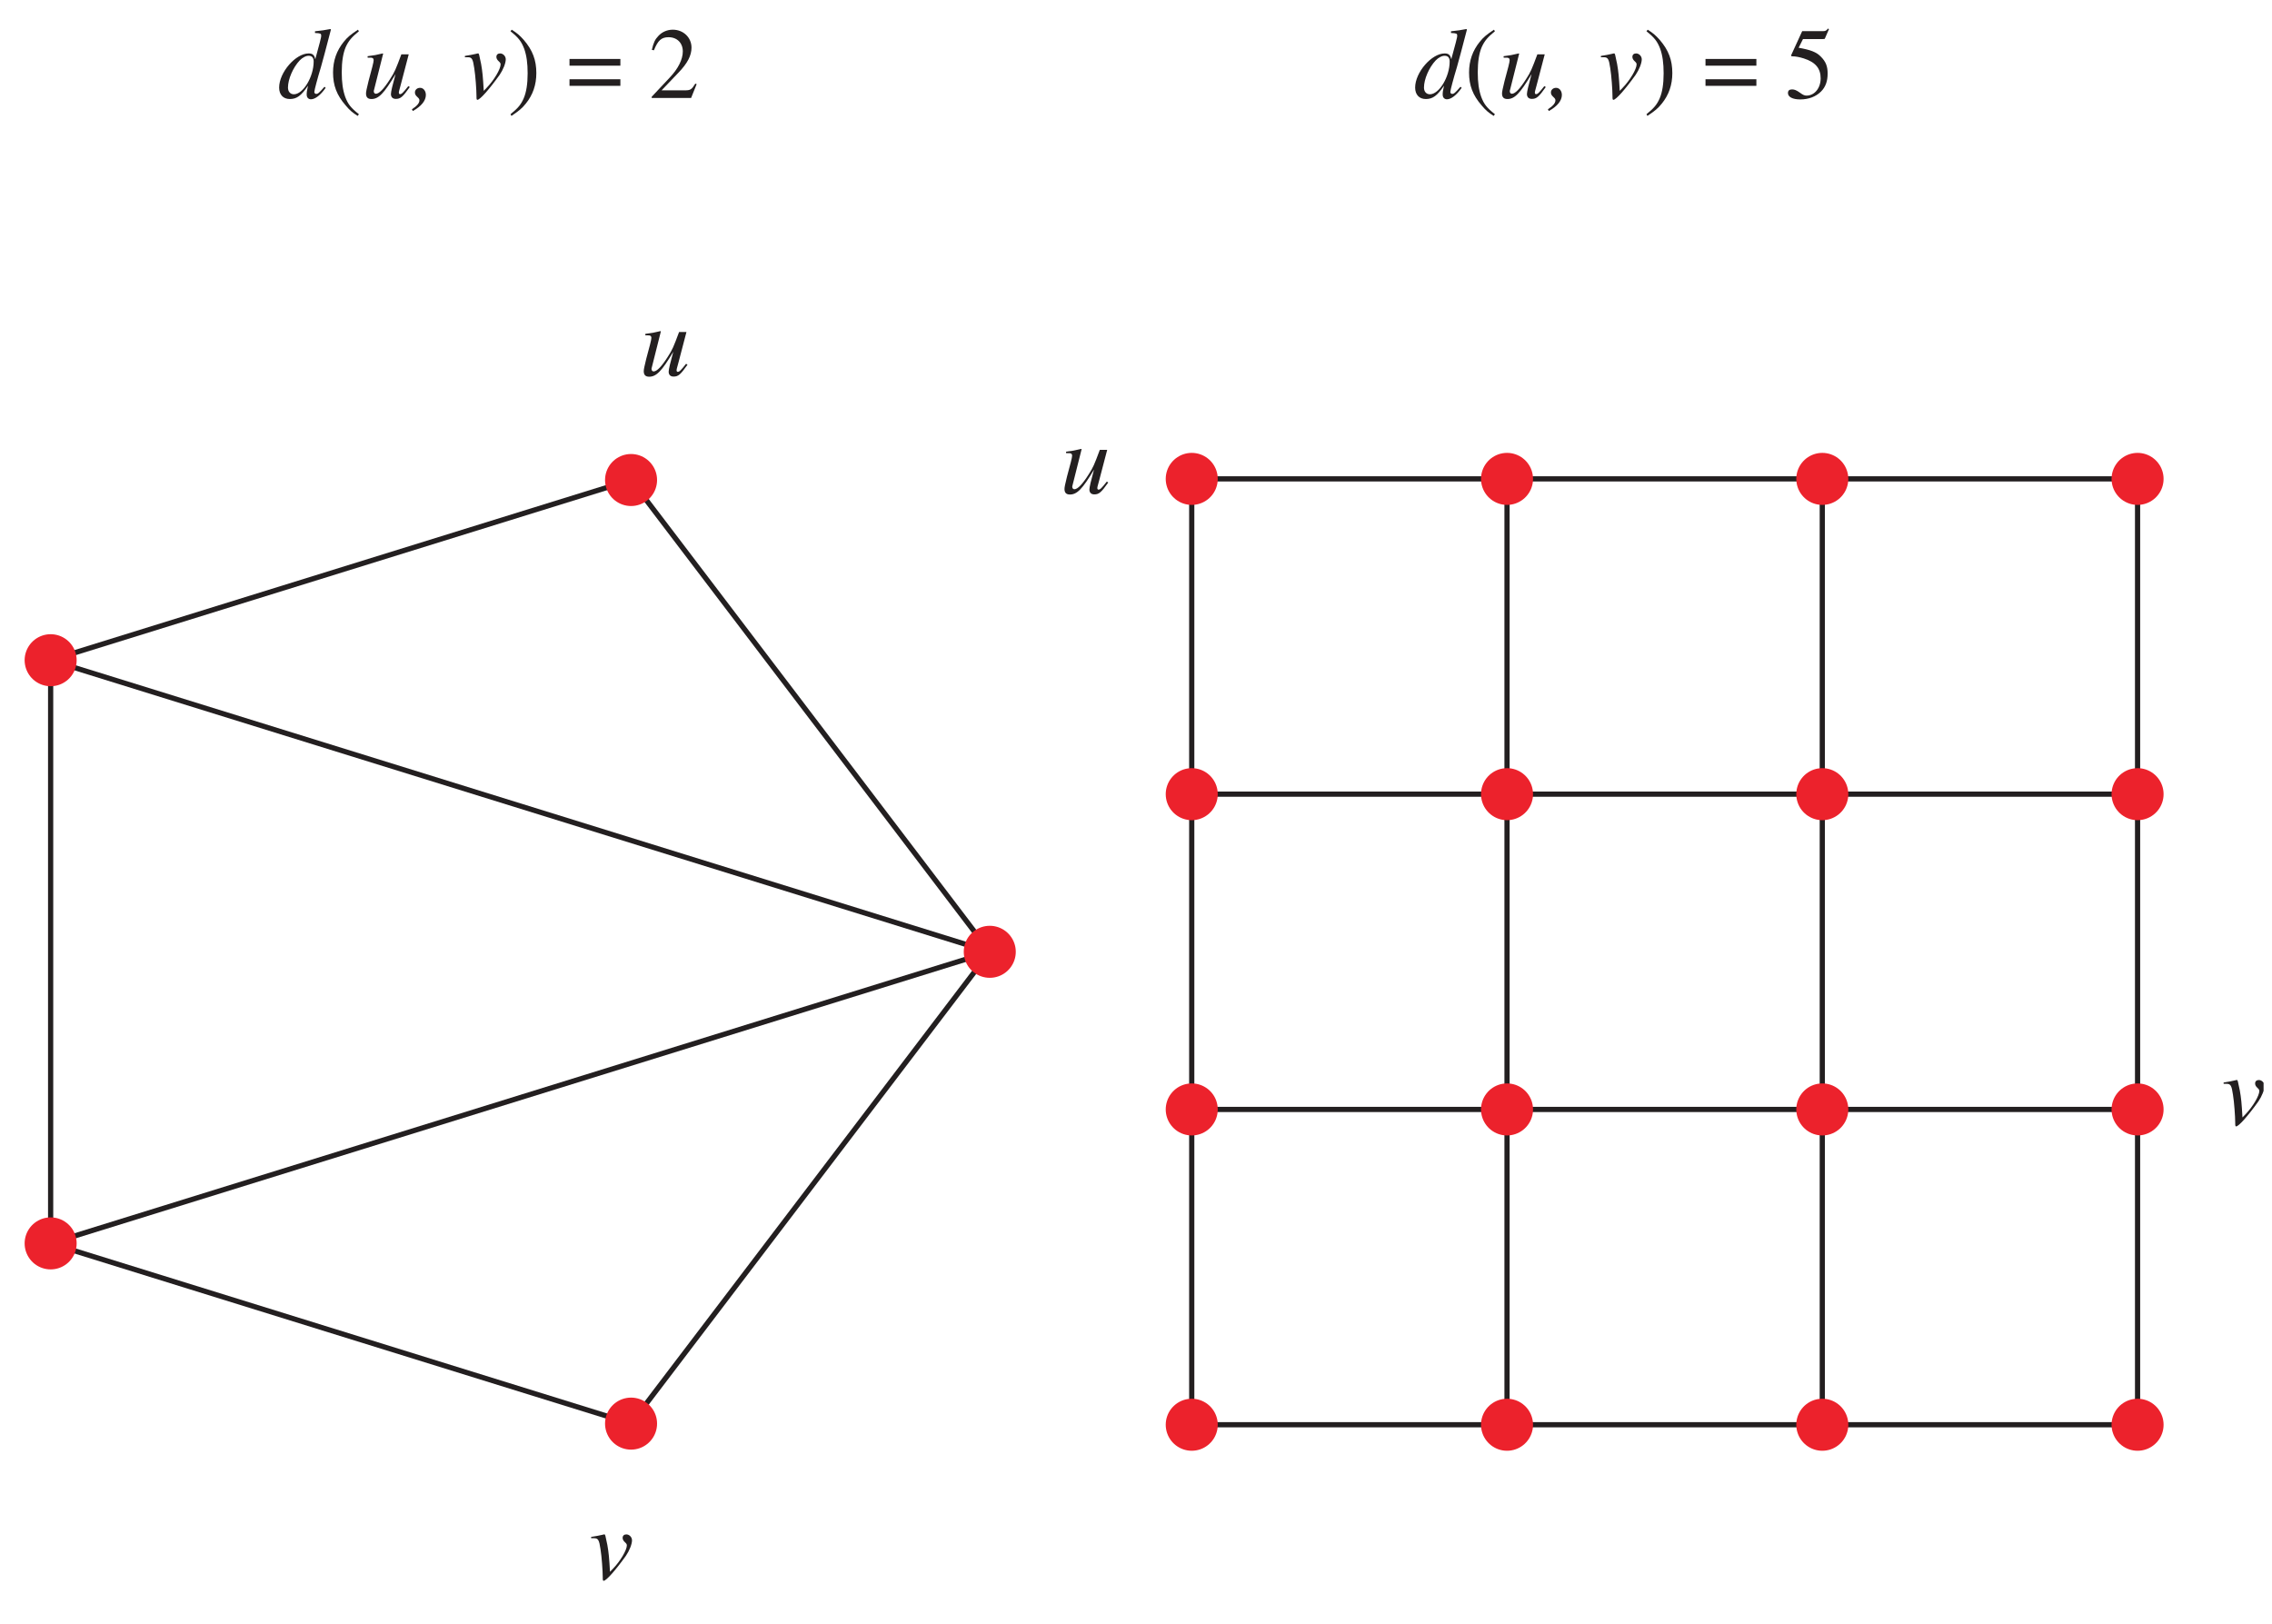 <?xml version="1.0" encoding="UTF-8"?>
<svg xmlns="http://www.w3.org/2000/svg" xmlns:xlink="http://www.w3.org/1999/xlink" width="269.33" height="192.57" viewBox="0 0 269.33 192.57">
<defs>
<g>
<g id="glyph-0-0">
</g>
<g id="glyph-0-1">
<path d="M 5.547 -1.328 C 4.891 -0.578 4.766 -0.484 4.562 -0.484 C 4.438 -0.484 4.344 -0.578 4.344 -0.719 C 4.344 -0.906 4.719 -2.328 5.125 -3.656 C 5.391 -4.625 5.641 -5.5 6.312 -8.109 L 6.25 -8.172 C 5.625 -8.047 5.188 -7.984 4.422 -7.906 L 4.422 -7.703 C 5.078 -7.672 5.156 -7.641 5.156 -7.391 C 5.156 -7.219 5.141 -7.188 4.984 -6.547 L 4.453 -4.578 C 4.359 -5.094 4.141 -5.281 3.672 -5.281 C 2.125 -5.281 0.172 -3.031 0.172 -1.234 C 0.172 -0.391 0.656 0.125 1.438 0.125 C 2.25 0.125 2.781 -0.25 3.594 -1.453 C 3.453 -0.844 3.438 -0.656 3.438 -0.391 C 3.438 -0.062 3.641 0.156 3.938 0.156 C 4.438 0.156 5.078 -0.328 5.688 -1.203 Z M 3.719 -5 C 4.078 -4.984 4.266 -4.75 4.266 -4.328 C 4.266 -2.5 3.016 -0.438 1.922 -0.438 C 1.5 -0.438 1.219 -0.75 1.219 -1.234 C 1.219 -2.219 1.812 -3.609 2.609 -4.453 C 2.938 -4.797 3.391 -5.031 3.719 -5 Z M 3.719 -5 "/>
</g>
<g id="glyph-0-2">
<path d="M 5.516 -1.406 C 4.891 -0.609 4.719 -0.453 4.531 -0.453 C 4.438 -0.453 4.391 -0.531 4.391 -0.656 C 4.391 -0.734 4.391 -0.734 4.625 -1.594 L 5.562 -5.172 L 4.688 -5.172 C 4.031 -3.406 3.906 -3.094 3.359 -2.25 C 2.641 -1.109 2.062 -0.5 1.672 -0.5 C 1.516 -0.5 1.422 -0.625 1.422 -0.797 C 1.422 -0.844 1.422 -0.875 1.438 -0.906 L 2.531 -5.25 L 2.484 -5.281 C 1.797 -5.109 1.359 -5.031 0.688 -4.953 L 0.688 -4.781 C 1.172 -4.781 1.172 -4.781 1.297 -4.719 C 1.359 -4.688 1.406 -4.578 1.406 -4.5 C 1.406 -4.391 1.359 -4.109 1.25 -3.703 L 0.797 -2 C 0.578 -1.109 0.5 -0.734 0.5 -0.531 C 0.5 -0.078 0.719 0.125 1.141 0.125 C 1.984 0.125 2.625 -0.516 4 -2.828 C 3.641 -1.531 3.453 -0.734 3.453 -0.469 C 3.453 -0.094 3.672 0.109 4.031 0.109 C 4.594 0.109 4.859 -0.125 5.688 -1.297 Z M 5.516 -1.406 "/>
</g>
<g id="glyph-0-3">
<path d="M 0.062 1.547 C 1.078 0.984 1.609 0.312 1.609 -0.359 C 1.609 -0.844 1.312 -1.203 0.922 -1.203 C 0.578 -1.203 0.312 -0.969 0.312 -0.656 C 0.312 -0.438 0.391 -0.312 0.609 -0.109 C 0.797 0.062 0.844 0.156 0.844 0.281 C 0.844 0.594 0.594 0.922 -0.047 1.344 Z M 0.062 1.547 "/>
</g>
<g id="glyph-0-4">
</g>
<g id="glyph-0-5">
<path d="M 0.25 -4.828 C 0.391 -4.828 0.484 -4.828 0.609 -4.828 C 1.078 -4.828 1.203 -4.625 1.359 -3.531 C 1.5 -2.688 1.625 -0.938 1.625 -0.203 C 1.625 0.141 1.641 0.219 1.734 0.219 C 2.031 0.219 3.125 -1 4.375 -2.75 C 4.781 -3.344 5.094 -4.125 5.094 -4.578 C 5.094 -4.953 4.781 -5.281 4.422 -5.281 C 4.156 -5.281 3.984 -5.125 3.984 -4.875 C 3.984 -4.688 4.062 -4.531 4.266 -4.344 C 4.422 -4.203 4.484 -4.109 4.484 -3.984 C 4.484 -3.422 3.703 -2.109 2.844 -1.219 L 2.484 -0.844 C 2.391 -2.531 2.328 -3.141 2.172 -4.031 C 1.922 -5.25 1.922 -5.281 1.812 -5.281 C 1.766 -5.281 1.672 -5.266 1.578 -5.234 C 1.391 -5.188 0.641 -5.031 0.25 -4.984 Z M 0.25 -4.828 "/>
</g>
<g id="glyph-1-0">
</g>
<g id="glyph-1-1">
<path d="M 3.531 -8.094 C 2.641 -7.5 2.281 -7.203 1.844 -6.656 C 1 -5.609 0.578 -4.422 0.578 -3.016 C 0.578 -1.484 1.016 -0.328 2.078 0.891 C 2.562 1.469 2.875 1.734 3.5 2.125 L 3.641 1.922 C 2.688 1.172 2.344 0.734 2.016 -0.141 C 1.734 -0.953 1.609 -1.844 1.609 -3.047 C 1.609 -4.312 1.766 -5.297 2.078 -6.031 C 2.422 -6.781 2.781 -7.203 3.641 -7.906 Z M 3.531 -8.094 "/>
</g>
<g id="glyph-1-2">
<path d="M 0.453 2.125 C 1.344 1.531 1.703 1.234 2.141 0.688 C 3 -0.359 3.406 -1.562 3.406 -2.953 C 3.406 -4.484 2.969 -5.656 1.922 -6.875 C 1.422 -7.438 1.109 -7.703 0.484 -8.094 L 0.344 -7.906 C 1.297 -7.141 1.625 -6.719 1.969 -5.828 C 2.25 -5.031 2.375 -4.125 2.375 -2.922 C 2.375 -1.656 2.219 -0.688 1.906 0.047 C 1.578 0.797 1.203 1.234 0.344 1.922 Z M 0.453 2.125 "/>
</g>
<g id="glyph-1-3">
</g>
<g id="glyph-1-4">
<path d="M 6.391 -4.625 L 0.359 -4.625 L 0.359 -3.828 L 6.391 -3.828 Z M 6.391 -2.219 L 0.359 -2.219 L 0.359 -1.438 L 6.391 -1.438 Z M 6.391 -2.219 "/>
</g>
<g id="glyph-1-5">
<path d="M 5.688 -1.641 L 5.531 -1.703 C 5.094 -1 4.953 -0.922 4.391 -0.906 L 1.531 -0.906 L 3.547 -3.016 C 4.609 -4.125 5.078 -5.031 5.078 -5.969 C 5.078 -7.172 4.109 -8.094 2.859 -8.094 C 2.203 -8.094 1.578 -7.828 1.141 -7.344 C 0.75 -6.938 0.578 -6.562 0.375 -5.703 L 0.625 -5.656 C 1.094 -6.828 1.516 -7.203 2.359 -7.203 C 3.375 -7.203 4.047 -6.516 4.047 -5.516 C 4.047 -4.578 3.5 -3.469 2.484 -2.406 L 0.359 -0.141 L 0.359 0 L 5.031 0 Z M 5.688 -1.641 "/>
</g>
<g id="glyph-1-6">
<path d="M 2.172 -6.984 L 4.516 -6.984 C 4.719 -6.984 4.75 -6.984 4.781 -7.078 L 5.25 -8.156 L 5.141 -8.234 C 4.953 -8 4.844 -7.922 4.578 -7.922 L 2.078 -7.922 L 0.781 -5.094 C 0.766 -5.062 0.766 -5.047 0.766 -5.031 C 0.766 -4.953 0.812 -4.938 0.906 -4.938 C 1.297 -4.938 1.766 -4.844 2.266 -4.688 C 3.641 -4.25 4.266 -3.516 4.266 -2.328 C 4.266 -1.172 3.547 -0.281 2.594 -0.281 C 2.359 -0.281 2.172 -0.359 1.812 -0.625 C 1.422 -0.906 1.156 -1.016 0.891 -1.016 C 0.547 -1.016 0.391 -0.875 0.391 -0.578 C 0.391 -0.125 0.938 0.172 1.844 0.172 C 2.844 0.172 3.703 -0.156 4.312 -0.766 C 4.844 -1.297 5.094 -1.984 5.094 -2.891 C 5.094 -3.766 4.875 -4.312 4.281 -4.906 C 3.766 -5.438 3.078 -5.703 1.656 -5.953 Z M 2.172 -6.984 "/>
</g>
</g>
<clipPath id="clip-0">
<path clip-rule="nonzero" d="M 263 128 L 268.332 128 L 268.332 134 L 263 134 Z M 263 128 "/>
</clipPath>
</defs>
<path fill="none" stroke-width="6.167" stroke-linecap="round" stroke-linejoin="round" stroke="rgb(13.73%, 12.16%, 12.549%)" stroke-opacity="1" stroke-miterlimit="10" d="M 748.067 1352.139 L 60.032 1138.523 M 748.067 1352.139 L 1173.302 792.86 M 60.032 1138.523 L 60.032 447.198 M 60.032 1138.523 L 1173.302 792.86 M 60.032 447.198 L 748.067 233.542 M 60.032 447.198 L 1173.302 792.86 M 748.067 233.542 L 1173.302 792.86 " transform="matrix(0.1, 0, 0, -0.1, -0, 192.117)"/>
<path fill="none" stroke-width="61.667" stroke-linecap="round" stroke-linejoin="round" stroke="rgb(92.322%, 13.478%, 17.372%)" stroke-opacity="1" stroke-miterlimit="10" d="M 748.067 1352.139 L 748.067 1352.139 M 60.032 1138.523 L 60.032 1138.523 M 60.032 447.198 L 60.032 447.198 M 748.067 233.542 L 748.067 233.542 M 1173.302 792.86 L 1173.302 792.86 " transform="matrix(0.1, 0, 0, -0.1, -0, 192.117)"/>
<path fill="none" stroke-width="6.167" stroke-linecap="round" stroke-linejoin="round" stroke="rgb(13.73%, 12.16%, 12.549%)" stroke-opacity="1" stroke-miterlimit="10" d="M 1412.724 232.211 L 1786.464 232.211 M 1412.724 232.211 L 1412.724 605.99 M 1786.464 232.211 L 2160.204 232.211 M 1786.464 232.211 L 1786.464 605.99 M 2160.204 232.211 L 2533.944 232.211 M 2160.204 232.211 L 2160.204 605.99 M 2533.944 232.211 L 2533.944 605.99 M 1412.724 605.99 L 1786.464 605.99 M 1412.724 605.99 L 1412.724 979.73 M 1786.464 605.99 L 2160.204 605.99 M 1786.464 605.99 L 1786.464 979.73 M 2160.204 605.99 L 2533.944 605.99 M 2160.204 605.99 L 2160.204 979.73 M 2533.944 605.99 L 2533.944 979.73 M 1412.724 979.73 L 1786.464 979.73 M 1412.724 979.73 L 1412.724 1353.47 M 1786.464 979.73 L 2160.204 979.73 M 1786.464 979.73 L 1786.464 1353.47 M 2160.204 979.73 L 2533.944 979.73 M 2160.204 979.73 L 2160.204 1353.47 M 2533.944 979.73 L 2533.944 1353.47 M 1412.724 1353.47 L 1786.464 1353.47 M 1786.464 1353.47 L 2160.204 1353.47 M 2160.204 1353.47 L 2533.944 1353.47 " transform="matrix(0.1, 0, 0, -0.1, -0, 192.117)"/>
<path fill="none" stroke-width="61.667" stroke-linecap="round" stroke-linejoin="round" stroke="rgb(92.322%, 13.478%, 17.372%)" stroke-opacity="1" stroke-miterlimit="10" d="M 1412.724 232.211 L 1412.724 232.211 M 1786.464 232.211 L 1786.464 232.211 M 2160.204 232.211 L 2160.204 232.211 M 2533.944 232.211 L 2533.944 232.211 M 1412.724 605.99 L 1412.724 605.99 M 1786.464 605.99 L 1786.464 605.99 M 2160.204 605.99 L 2160.204 605.99 M 2533.944 605.99 L 2533.944 605.99 M 1412.724 979.73 L 1412.724 979.73 M 1786.464 979.73 L 1786.464 979.73 M 2160.204 979.73 L 2160.204 979.73 M 2533.944 979.73 L 2533.944 979.73 M 1412.724 1353.47 L 1412.724 1353.47 M 1786.464 1353.47 L 1786.464 1353.47 M 2160.204 1353.47 L 2160.204 1353.47 M 2533.944 1353.47 L 2533.944 1353.47 " transform="matrix(0.1, 0, 0, -0.1, -0, 192.117)"/>
<g fill="rgb(13.73%, 12.16%, 12.549%)" fill-opacity="1">
<use xlink:href="#glyph-0-1" x="32.918" y="11.614"/>
</g>
<g fill="rgb(13.73%, 12.16%, 12.549%)" fill-opacity="1">
<use xlink:href="#glyph-1-1" x="38.903" y="11.614"/>
</g>
<g fill="rgb(13.73%, 12.16%, 12.549%)" fill-opacity="1">
<use xlink:href="#glyph-0-2" x="42.889" y="11.614"/>
<use xlink:href="#glyph-0-3" x="48.875" y="11.614"/>
<use xlink:href="#glyph-0-4" x="51.867" y="11.614"/>
<use xlink:href="#glyph-0-5" x="54.86" y="11.614"/>
</g>
<g fill="rgb(13.73%, 12.16%, 12.549%)" fill-opacity="1">
<use xlink:href="#glyph-1-2" x="60.173" y="11.614"/>
<use xlink:href="#glyph-1-3" x="64.159" y="11.614"/>
<use xlink:href="#glyph-1-4" x="67.151" y="11.614"/>
<use xlink:href="#glyph-1-3" x="73.902" y="11.614"/>
<use xlink:href="#glyph-1-5" x="76.895" y="11.614"/>
</g>
<g fill="rgb(13.73%, 12.16%, 12.549%)" fill-opacity="1">
<use xlink:href="#glyph-0-1" x="167.583" y="11.614"/>
</g>
<g fill="rgb(13.73%, 12.16%, 12.549%)" fill-opacity="1">
<use xlink:href="#glyph-1-1" x="173.569" y="11.614"/>
</g>
<g fill="rgb(13.73%, 12.16%, 12.549%)" fill-opacity="1">
<use xlink:href="#glyph-0-2" x="177.555" y="11.614"/>
<use xlink:href="#glyph-0-3" x="183.54" y="11.614"/>
<use xlink:href="#glyph-0-4" x="186.532" y="11.614"/>
<use xlink:href="#glyph-0-5" x="189.525" y="11.614"/>
</g>
<g fill="rgb(13.73%, 12.16%, 12.549%)" fill-opacity="1">
<use xlink:href="#glyph-1-2" x="194.837" y="11.614"/>
<use xlink:href="#glyph-1-3" x="198.824" y="11.614"/>
<use xlink:href="#glyph-1-4" x="201.816" y="11.614"/>
<use xlink:href="#glyph-1-3" x="208.567" y="11.614"/>
<use xlink:href="#glyph-1-6" x="211.56" y="11.614"/>
</g>
<g fill="rgb(13.73%, 12.16%, 12.549%)" fill-opacity="1">
<use xlink:href="#glyph-0-2" x="75.812" y="44.532"/>
</g>
<g fill="rgb(13.73%, 12.16%, 12.549%)" fill-opacity="1">
<use xlink:href="#glyph-0-5" x="69.826" y="187.177"/>
</g>
<g fill="rgb(13.73%, 12.16%, 12.549%)" fill-opacity="1">
<use xlink:href="#glyph-0-2" x="125.688" y="58.497"/>
</g>
<g clip-path="url(#clip-0)">
<g fill="rgb(13.73%, 12.16%, 12.549%)" fill-opacity="1">
<use xlink:href="#glyph-0-5" x="263.345" y="133.311"/>
</g>
</g>
</svg>
